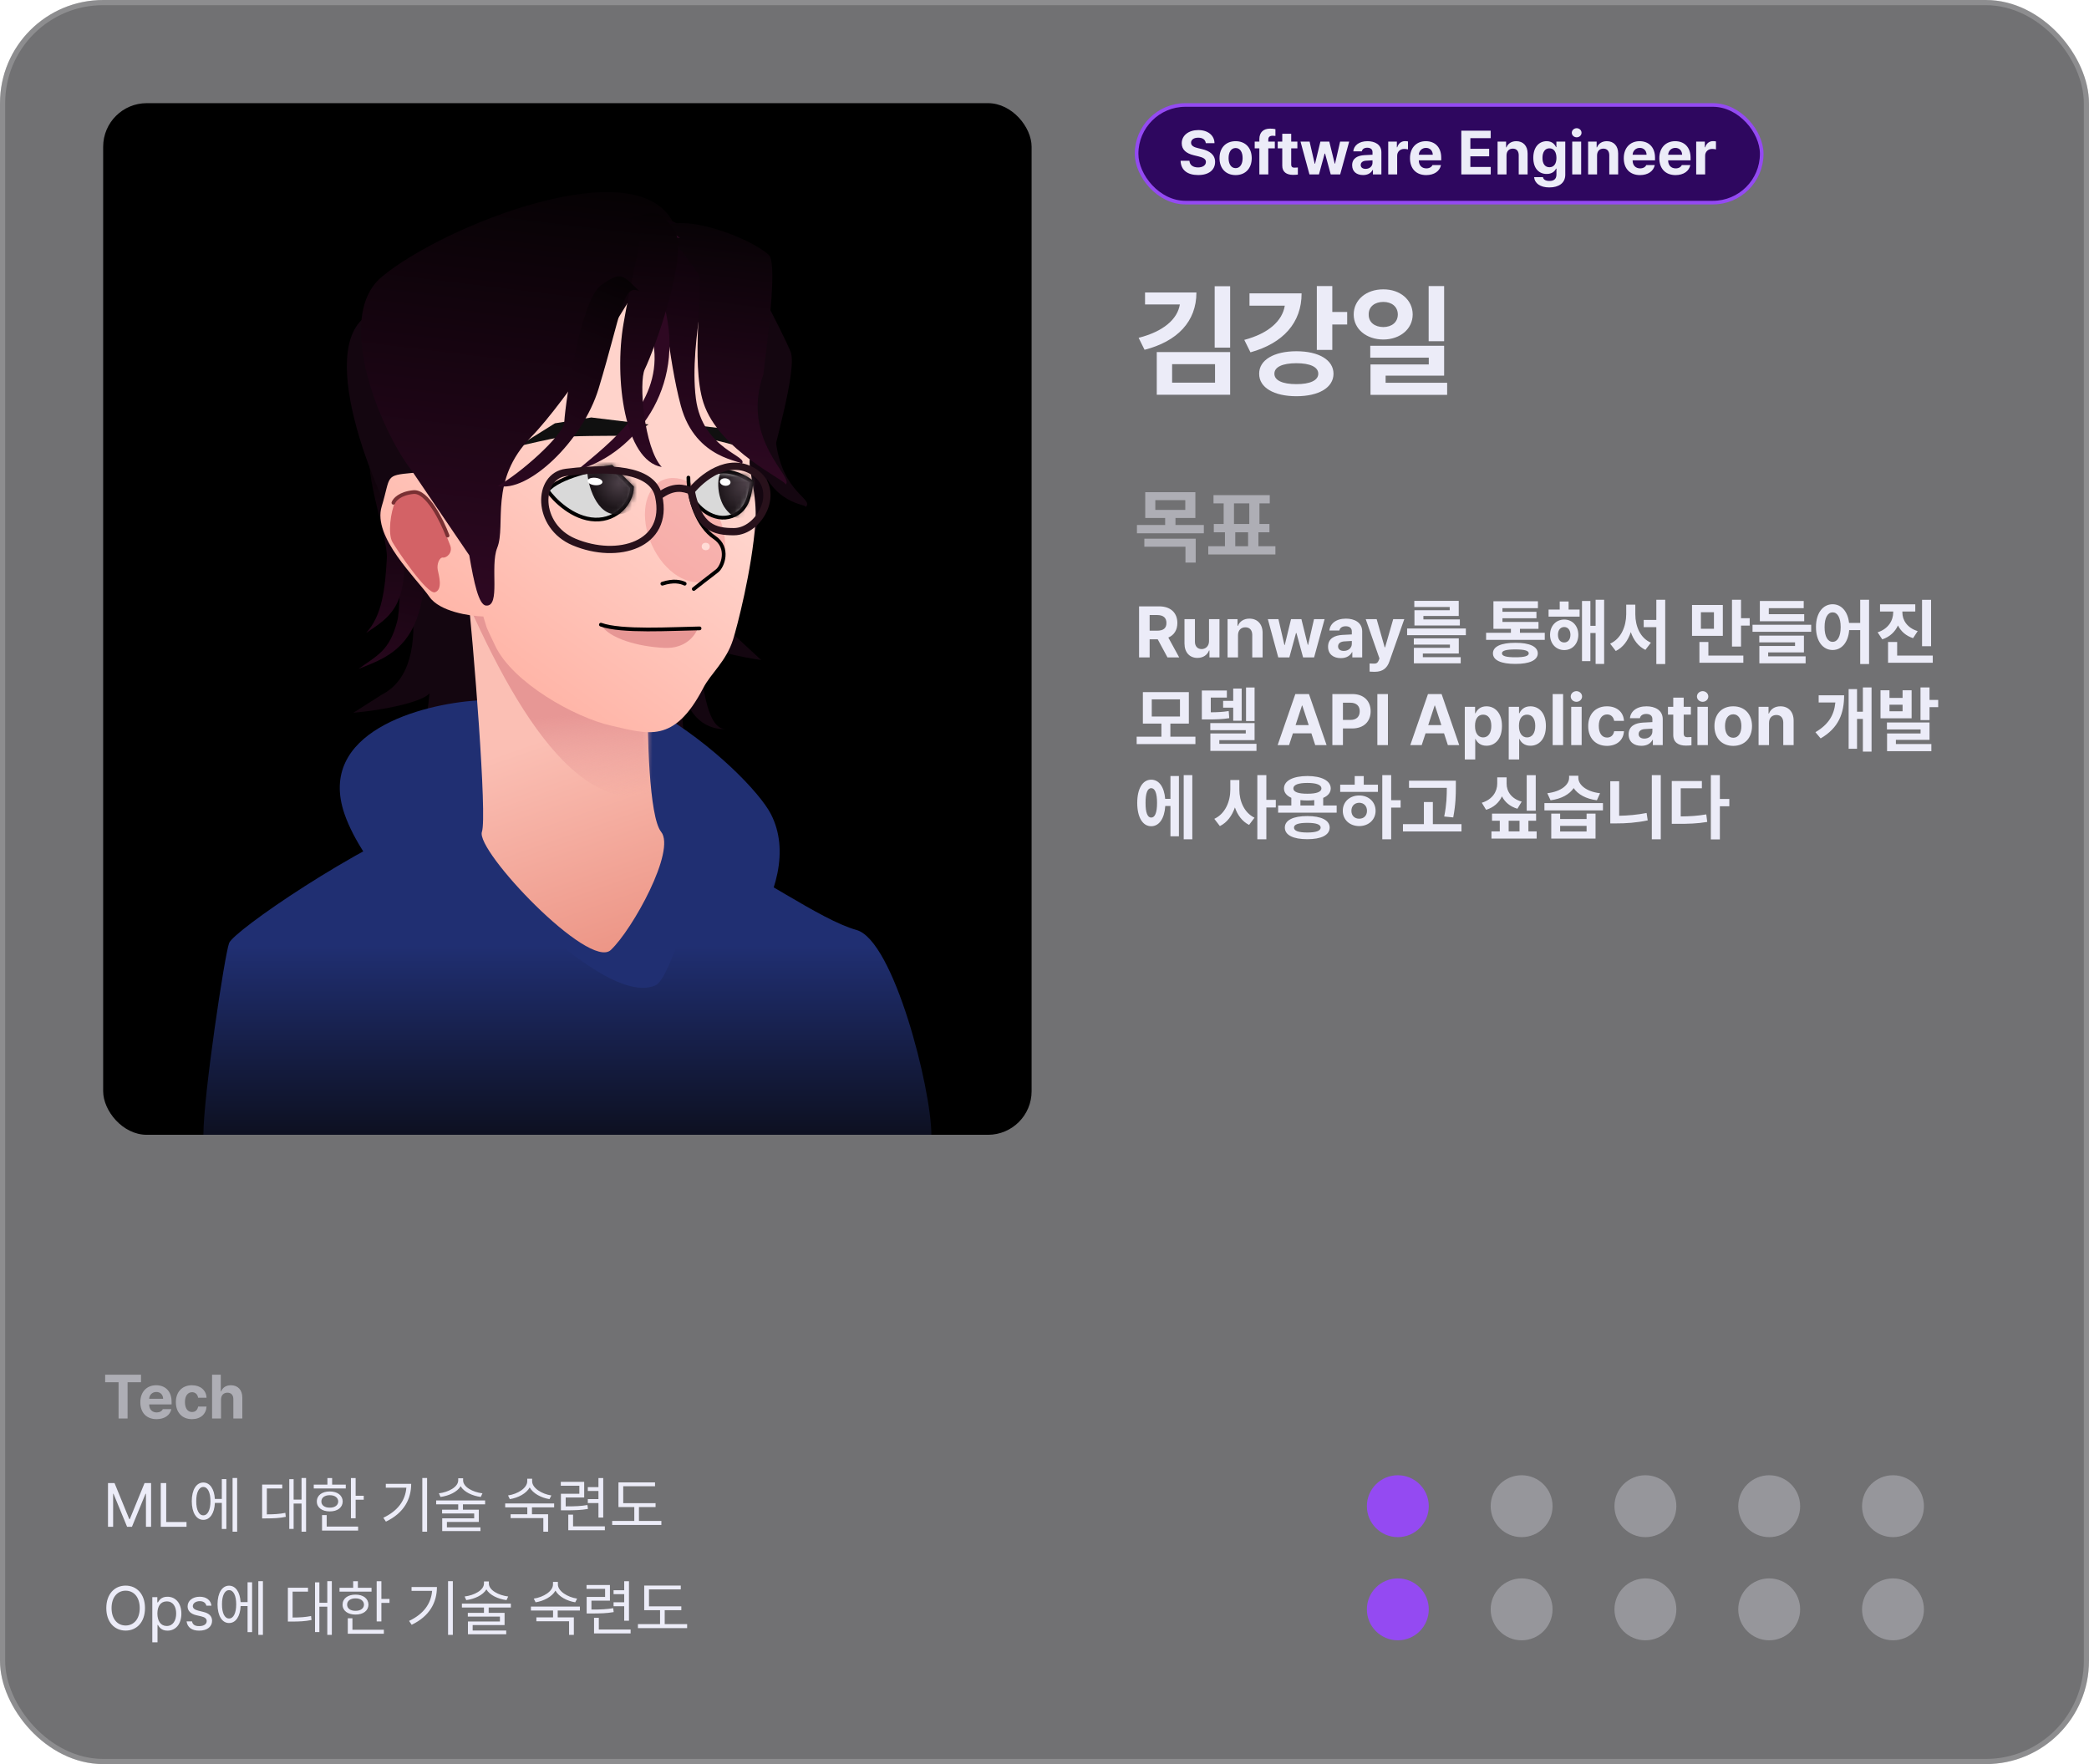 <svg width="405" height="342" viewBox="0 0 405 342" fill="none" xmlns="http://www.w3.org/2000/svg">
<g clip-path="url(#clip0_518_4557)">
<rect width="405" height="342" rx="20" fill="#131316" fill-opacity="0.6"/>
<rect x="20" y="20" width="180" height="200" rx="8.451" fill="black"/>
<path d="M140.724 86.089C138.559 96.195 135.96 117.852 142.89 123.627L147.582 127.959C143.793 127.417 136.654 125.98 135.47 124.225C135.726 127.761 136.276 141.61 140.724 141.314C138.438 141.554 133.575 140.303 132.42 133.373C132.179 136.381 132.058 142.83 133.503 144.562C135.309 146.728 126.283 139.509 125.922 135.899C125.633 133.012 127.005 98.842 127.727 82.118L140.724 86.089Z" fill="#140610"/>
<path d="M74.727 96.103C78.258 106.204 85.298 128.912 74.001 134.684L68.501 138.184C74.431 137.664 81.702 136.144 83.267 134.437C82.838 138.288 81.837 151.586 74.727 151.296C78.455 151.536 86.382 150.286 88.265 143.359C88.658 146.366 88.855 152.811 86.5 154.542C83.555 156.707 98.269 149.492 98.858 145.885C99.329 142.999 97.093 108.849 95.916 92.135L74.727 96.103Z" fill="#140610"/>
<path d="M66.797 157.819C61.311 141.937 81.596 136.523 92.424 135.801C113.358 120.28 145.205 149.532 149.455 157.82C156.674 171.899 139.349 192.111 127.076 200.774C114.804 209.437 73.655 177.671 66.797 157.819Z" fill="#202F72"/>
<path d="M93.432 161.257C94.47 158.348 91.808 125.038 90.51 113.159C93.626 117.523 115.291 132.044 125.571 134.347C125.463 142.105 125.831 158.348 128.168 161.257C131.09 164.893 122.649 180.166 118.429 184.166C114.209 188.167 92.133 164.893 93.432 161.257Z" fill="url(#paint0_linear_518_4557)"/>
<mask id="mask0_518_4557" style="mask-type:alpha" maskUnits="userSpaceOnUse" x="89" y="113" width="40" height="72">
<path d="M93.365 161.376C94.406 158.482 91.088 124.979 89.787 113.16C92.909 117.502 115.265 132.311 125.564 134.603C125.456 142.321 125.825 158.482 128.166 161.376C131.094 164.994 122.637 180.19 118.409 184.17C114.181 188.15 92.064 164.994 93.365 161.376Z" fill="#EB8682"/>
</mask>
<g mask="url(#mask0_518_4557)">
<path d="M131.656 151.517C114.331 163.067 99.893 138.427 89.064 113.16L148.26 145.019C144.65 146.584 135.684 148.832 131.656 151.517Z" fill="url(#paint1_linear_518_4557)"/>
</g>
<path d="M82.001 115.184C84.329 99.947 87.797 93.223 87.797 93.223C87.797 93.223 83.83 89.86 80.336 93.117C76.842 96.374 78.114 116.233 77.016 120.414C75.501 126.184 73.22 126.995 69.501 129.684C74.501 127.684 80.374 125.841 82.001 115.184Z" fill="url(#paint2_linear_518_4557)"/>
<path d="M78.359 106.843C77.601 91.448 79.659 84.168 79.659 84.168C79.659 84.168 75.102 81.663 72.327 85.552C69.552 89.44 75.243 103.867 75.001 108.183C74.666 114.139 74.109 119.306 71 122.683C75.501 119.726 78.889 117.611 78.359 106.843Z" fill="url(#paint3_linear_518_4557)"/>
<path d="M141.68 46.858C139.881 44.895 130.18 44.738 125.555 44.906C123.192 47.407 118.416 53.421 118.216 57.469C117.967 62.529 133.081 57.814 140.248 58.682C145.971 59.375 144.58 101.741 144.217 112.818L144.215 112.877C145.286 108.037 148.151 96.397 148.826 92.807C149.847 87.38 154.666 71.603 153.265 68.161C151.864 64.719 143.928 49.312 141.68 46.858Z" fill="#140610"/>
<path d="M98.056 94.754C104.692 87.995 110.758 75.931 112.962 70.744C119.717 73.016 131.927 74.495 126.722 62.23C120.216 46.899 82.238 51.833 70.501 61.683C61.112 69.563 74.423 100.248 80.512 108.015L94.501 118.683C95.033 117.293 96.339 116.143 95.93 112.312C95.419 107.523 89.761 103.202 98.056 94.754Z" fill="#140610"/>
<path d="M145.371 88.945C146.178 84.68 144.971 67.431 143.25 58.618C130.25 42.864 111.001 54.713 101.033 58.96C93.058 62.357 90.605 83.027 90.375 92.937C88.956 92.644 84.88 91.229 79.984 91.679C74.5 92.183 75.813 92.221 74 98.183C72.187 104.144 80.778 112.136 83.254 115.708C85.235 118.566 91.044 119.439 93.7 119.518C94.667 122.544 93.804 120.522 96 125.183C99.365 132.325 111.42 139.098 118.5 140.683C125.58 142.267 130.659 144.318 136.347 133.372C137.848 130.485 140.769 128.261 142.122 123.988C142.859 121.661 145.789 110.548 146.454 101.278C146.848 95.78 144.995 90.93 145.371 88.945Z" fill="url(#paint4_linear_518_4557)"/>
<g filter="url(#filter0_f_518_4557)">
<ellipse cx="132.817" cy="102.769" rx="7.056" ry="10.618" transform="rotate(-24.439 132.817 102.769)" fill="#E36A6F" fill-opacity="0.3"/>
</g>
<path d="M118.57 90.528L122.528 94.472C122.479 97.37 119.708 100.872 115.369 100.726C111.031 100.58 107.41 96.903 106.141 95.083C108.441 92.412 115.386 90.933 118.57 90.528Z" fill="#D9D9D9" stroke="black" stroke-width="0.722" stroke-linecap="round"/>
<mask id="mask1_518_4557" style="mask-type:alpha" maskUnits="userSpaceOnUse" x="105" y="90" width="18" height="12">
<path d="M118.57 90.528L122.528 94.473C122.479 97.371 119.708 100.873 115.369 100.727C111.031 100.581 107.41 96.904 106.141 95.084C108.441 92.413 115.386 90.934 118.57 90.528Z" fill="#D9D9D9" stroke="black" stroke-width="0.722" stroke-linecap="round"/>
</mask>
<g mask="url(#mask1_518_4557)">
<path d="M119.001 99.684C115.266 99.309 113.603 93.052 113.868 90.418C114.084 88.263 118.825 88.014 121.698 88.303C123.997 88.534 124.569 93.428 124.568 95.846C123.849 96.983 122.737 100.059 119.001 99.684Z" fill="url(#paint5_radial_518_4557)"/>
</g>
<ellipse cx="115.362" cy="93.343" rx="1.444" ry="0.722" transform="rotate(5.737 115.362 93.343)" fill="white"/>
<path d="M141.876 100.076C145.259 98.865 145.336 95.426 145.731 93.4C140.978 89.993 136.391 91.121 133.938 95.744C134.945 98.457 138.493 101.287 141.876 100.076Z" fill="#D9D9D9" stroke="black" stroke-width="0.722" stroke-linecap="round"/>
<mask id="mask2_518_4557" style="mask-type:alpha" maskUnits="userSpaceOnUse" x="132" y="91" width="15" height="11">
<path d="M134.375 92.191L133.066 94.367C134.073 97.081 136.934 102.205 140.316 100.993C143.699 99.782 145.334 95.426 145.729 93.4C143.017 91.456 137.03 91.784 134.375 92.191Z" fill="#D9D9D9" stroke="black" stroke-width="0.722" stroke-linecap="round"/>
</mask>
<g mask="url(#mask2_518_4557)">
<path d="M147.076 99.761C149.905 98.483 148.433 93.339 147.343 90.927C146.451 88.953 142.618 89.892 140.442 90.875C138.701 91.661 138.918 96.427 140.694 98.683C142.47 100.938 144.247 101.038 147.076 99.761Z" fill="url(#paint6_radial_518_4557)"/>
</g>
<path d="M122.201 84.495L125.742 82.28L114.633 80.934L107.588 82.065L100.507 86.496C102.378 86.061 106.565 85.114 108.348 84.801C110.131 84.488 118.326 84.467 122.201 84.495Z" fill="#101010"/>
<path d="M136.02 84.697L134.299 82.373L141.096 83.196L145.072 85.264L145.831 87.769C143.358 86.203 138.932 85.496 136.02 84.697Z" fill="#101010"/>
<path d="M103.002 84.683C109.637 77.924 122.753 57.921 124.957 52.734C131.712 55.006 135.98 55.983 130.775 43.718C124.269 28.387 85.738 43.833 74.001 53.683C64.612 61.563 73.829 83.604 79.918 91.371L90.981 107.655C91.888 112.983 92.816 117.288 94.229 117.401C97.123 117.632 94.951 109.821 96.395 106.211C98.183 101.74 94.707 93.132 103.002 84.683Z" fill="url(#paint7_linear_518_4557)"/>
<path d="M135.265 121.823C128.886 122.241 120.462 121.64 116.499 121.1C118.046 123.743 123.644 125.37 128.807 125.603C132.937 125.79 134.782 123.189 135.265 121.823Z" fill="#E79795"/>
<path d="M135.627 121.822C130.256 121.908 120.468 122.543 116.499 121.1" stroke="black" stroke-width="0.722" stroke-linecap="round"/>
<path d="M44.419 182.823C45.286 180.513 68.964 164.084 85.567 157.827L104.337 179.478C108.307 182.968 120.579 193.916 127.076 191.029C130.254 189.617 135.138 169.733 137.905 165.762C146.447 169.011 158.84 178.275 166.059 180.296C173.278 182.317 180.566 211.097 180.566 220H39.435C39.435 212.421 43.553 185.133 44.419 182.823Z" fill="url(#paint8_linear_518_4557)"/>
<path d="M140.82 59.842C141.341 55.542 136.773 51.231 134.423 49.614C138.527 45.748 141.818 51.6 145.369 55.302C146.874 56.871 148.99 74.228 150.423 85.631C151.697 95.764 158.005 96.723 156.158 98.324C156.709 97.597 149.381 98.324 146.501 87.683C144.105 78.828 140.584 61.795 140.82 59.842Z" fill="#140610"/>
<path d="M128.501 53.183C129.022 48.883 127.851 45.8 125.502 44.183C129.606 40.317 133.282 44.556 136.833 48.258C138.337 49.827 133.474 65.818 134.907 77.221C136.181 87.354 145.579 88.392 143.732 89.993C144.283 89.266 134.881 89.324 132.001 78.683C129.605 69.828 128.265 55.136 128.501 53.183Z" fill="url(#paint9_linear_518_4557)"/>
<path d="M135.39 53.099C132.478 49.179 130.44 45.808 128.072 44.35C132.112 41.005 145.452 46.108 149.05 49.419C150.574 50.822 149.264 62.449 147.99 72.597C143.517 85.344 154.125 92.565 152.304 93.948C152.843 93.316 139.396 87.462 136.367 78.051C133.847 70.22 136.481 54.568 135.39 53.099Z" fill="url(#paint10_linear_518_4557)"/>
<path d="M84.742 99.59C84.994 99.911 86.534 103.806 87.273 105.714C87.829 107.137 86.609 108.178 85.893 108.092C85.176 108.005 84.644 109.395 84.873 110.513C85.101 111.632 85.872 114.27 84.352 114.813C82.832 115.356 76.979 106.649 76.078 105.085C75.176 103.522 75.697 99.222 76.674 97.159C77.651 95.095 78.998 95.986 80.518 95.443C82.038 94.9 84.427 99.188 84.742 99.59Z" fill="#D36266"/>
<path d="M86.772 103.836C85.671 100.915 82.808 95.138 80.158 95.399C77.509 95.66 76.463 96.891 76.271 97.473" stroke="#793033" stroke-width="0.722" stroke-linecap="round"/>
<ellipse cx="140.603" cy="93.449" rx="1.025" ry="0.722" transform="rotate(6.904 140.603 93.449)" fill="white"/>
<path d="M129.127 60.691C126.32 47.844 129.474 45.626 131.834 46.154C129.186 44.016 126.602 43.43 124.333 47.154C122.065 50.879 126.419 63.494 126.828 67.684C127.885 78.524 118.502 85.656 112 91.07C121.75 88.544 132.636 76.751 129.127 60.691Z" fill="#2E0822"/>
<path d="M120.875 62.79C123.495 47.575 126.206 42.424 121.812 42.347C127.191 40.928 127.707 40.402 130.703 44.599C133.699 48.797 126.951 67.61 125 71.59C123.824 73.99 124.827 86.806 128.291 90.535C121.119 89.292 119.042 73.432 120.875 62.79Z" fill="url(#paint11_linear_518_4557)"/>
<path d="M116.059 75.324C120.523 60.571 120.715 54.919 123.925 56.434C120.628 53.206 120.475 52.542 116.554 55.271C112.634 58 109.652 77.507 109.398 81.822C109.246 84.424 100.564 92.048 96.501 94.183C102.206 95.642 112.938 85.642 116.059 75.324Z" fill="url(#paint12_linear_518_4557)"/>
<path d="M133.463 92.586C133.463 96.917 135.342 102.078 138.501 104.184C141.501 106.184 140.107 109.852 139.001 110.684C137.896 111.516 134.501 114.184 134.501 114.184" stroke="black" stroke-width="0.722" stroke-linecap="round"/>
<ellipse cx="136.825" cy="105.948" rx="0.784" ry="0.722" transform="rotate(3.197 136.825 105.948)" fill="#FFDCD6"/>
<path d="M132.742 113.16C132.02 112.8 130.576 112.438 128.41 113.16" stroke="black" stroke-width="0.722" stroke-linecap="round"/>
<path d="M127.699 96.212C126.726 91.79 120.789 90.218 109.788 91.575C104.077 92.279 103.923 101.977 111.287 105.075C119.755 108.637 129.77 105.628 127.699 96.212ZM127.699 96.212C130.569 94.004 132.593 94.621 134.001 95.184M134.001 95.184C135.879 92.836 141.225 88.207 146.288 91.575C151.509 95.048 147.288 103.075 142.288 103.075C138.612 103.075 135.395 102.376 134.001 95.184Z" stroke="#28111B" stroke-width="1.408"/>
<rect x="220.352" y="20.352" width="121.197" height="18.93" rx="9.465" fill="#2E075F"/>
<rect x="220.352" y="20.352" width="121.197" height="18.93" rx="9.465" stroke="#944AF2" stroke-width="0.704"/>
<path d="M233.771 27.759C233.701 27.085 233.168 26.692 232.307 26.692C231.416 26.692 230.918 27.102 230.912 27.665C230.906 28.28 231.539 28.556 232.271 28.72L233.033 28.907C234.486 29.241 235.57 29.98 235.576 31.392C235.57 32.944 234.363 33.94 232.295 33.935C230.244 33.94 228.938 32.991 228.885 31.169H230.596C230.654 32.024 231.334 32.458 232.271 32.458C233.197 32.458 233.795 32.024 233.795 31.392C233.795 30.811 233.268 30.542 232.342 30.314L231.416 30.091C229.986 29.739 229.107 29.024 229.107 27.782C229.102 26.241 230.461 25.216 232.318 25.216C234.199 25.216 235.436 26.259 235.459 27.759H233.771ZM239.549 33.946C237.627 33.94 236.426 32.622 236.432 30.653C236.426 28.69 237.627 27.372 239.549 27.372C241.477 27.372 242.672 28.69 242.678 30.653C242.672 32.622 241.477 33.94 239.549 33.946ZM238.189 30.653C238.189 31.767 238.652 32.593 239.561 32.599C240.445 32.593 240.914 31.767 240.908 30.653C240.914 29.534 240.445 28.696 239.561 28.696C238.652 28.696 238.189 29.534 238.189 30.653ZM247.154 27.454V28.755H245.889V33.817H244.154V28.755H243.252V27.454H244.154V26.974C244.154 25.632 244.963 24.935 246.24 24.935C246.633 24.935 246.967 24.97 247.271 25.04V26.352C247.02 26.329 246.838 26.323 246.744 26.317C246.188 26.323 245.889 26.534 245.889 27.067V27.454H247.154ZM251.525 27.454V28.755H250.33V31.86C250.324 32.37 250.576 32.493 250.928 32.505C251.104 32.505 251.408 32.487 251.619 32.47V33.841C251.432 33.87 251.121 33.905 250.693 33.899C249.439 33.905 248.584 33.343 248.596 32.106V28.755H247.717V27.454H248.596V25.931H250.33V27.454H251.525ZM253.869 33.817L252.135 27.454H253.893L254.889 31.755H254.947L255.99 27.454H257.713L258.768 31.731H258.826L259.811 27.454H261.568L259.822 33.817H257.994L256.893 29.774H256.811L255.709 33.817H253.869ZM262.143 32.036C262.148 30.618 263.285 30.155 264.51 30.079C264.967 30.05 265.822 30.009 266.092 29.997V29.481C266.086 28.948 265.723 28.644 265.072 28.638C264.48 28.644 264.111 28.907 264.018 29.341H262.365C262.471 28.239 263.432 27.372 265.119 27.372C266.508 27.372 267.82 27.993 267.814 29.528V33.817H266.174V32.938H266.127C265.816 33.524 265.207 33.94 264.264 33.935C263.045 33.94 262.148 33.296 262.143 32.036ZM263.807 31.989C263.807 32.476 264.199 32.733 264.756 32.739C265.547 32.733 266.098 32.218 266.092 31.544V31.081C265.828 31.093 265.084 31.134 264.791 31.157C264.188 31.21 263.807 31.497 263.807 31.989ZM269.139 33.817V27.454H270.814V28.556H270.885C271.113 27.776 271.705 27.36 272.42 27.36C272.596 27.36 272.818 27.384 272.971 27.419V28.966C272.807 28.913 272.473 28.872 272.232 28.872C271.447 28.872 270.867 29.417 270.873 30.196V33.817H269.139ZM276.498 33.946C274.547 33.94 273.352 32.681 273.357 30.665C273.352 28.702 274.564 27.372 276.428 27.372C278.098 27.372 279.416 28.427 279.416 30.595V31.087H275.068C275.068 32.048 275.637 32.64 276.533 32.645C277.125 32.64 277.547 32.382 277.717 32.001H279.369C279.123 33.179 278.068 33.94 276.498 33.946ZM275.068 29.997H277.775C277.77 29.224 277.236 28.667 276.463 28.673C275.666 28.667 275.104 29.265 275.068 29.997ZM283.307 33.817V25.333H289.002V26.786H285.064V28.849H288.709V30.302H285.064V32.364H289.014V33.817H283.307ZM292.072 30.138V33.817H290.338V27.454H291.99V28.567H292.061C292.348 27.835 293.027 27.372 293.971 27.372C295.301 27.372 296.168 28.28 296.162 29.763V33.817H294.439V30.067C294.434 29.282 294.012 28.814 293.291 28.814C292.57 28.814 292.072 29.3 292.072 30.138ZM300.369 36.337C298.611 36.337 297.527 35.546 297.428 34.345H299.139C299.232 34.855 299.713 35.083 300.404 35.083C301.207 35.083 301.746 34.737 301.752 33.852V32.692H301.67C301.441 33.208 300.879 33.73 299.854 33.724C298.418 33.73 297.264 32.716 297.264 30.595C297.264 28.444 298.447 27.372 299.854 27.372C300.92 27.372 301.436 28.005 301.67 28.52H301.74V27.454H303.463V33.888C303.457 35.511 302.18 36.337 300.369 36.337ZM299.045 30.618C299.039 31.72 299.514 32.417 300.393 32.423C301.26 32.417 301.752 31.749 301.752 30.618C301.752 29.487 301.266 28.755 300.393 28.755C299.508 28.755 299.039 29.523 299.045 30.618ZM304.811 33.817V27.454H306.545V33.817H304.811ZM304.729 25.743C304.729 25.251 305.156 24.858 305.678 24.852C306.193 24.858 306.621 25.251 306.615 25.743C306.621 26.224 306.193 26.622 305.678 26.622C305.156 26.622 304.729 26.224 304.729 25.743ZM309.627 30.138V33.817H307.893V27.454H309.545V28.567H309.615C309.902 27.835 310.582 27.372 311.525 27.372C312.855 27.372 313.723 28.28 313.717 29.763V33.817H311.994V30.067C311.988 29.282 311.566 28.814 310.846 28.814C310.125 28.814 309.627 29.3 309.627 30.138ZM317.947 33.946C315.996 33.94 314.801 32.681 314.807 30.665C314.801 28.702 316.014 27.372 317.877 27.372C319.547 27.372 320.865 28.427 320.865 30.595V31.087H316.518C316.518 32.048 317.086 32.64 317.982 32.645C318.574 32.64 318.996 32.382 319.166 32.001H320.818C320.572 33.179 319.518 33.94 317.947 33.946ZM316.518 29.997H319.225C319.219 29.224 318.686 28.667 317.912 28.673C317.115 28.667 316.553 29.265 316.518 29.997ZM324.838 33.946C322.887 33.94 321.691 32.681 321.697 30.665C321.691 28.702 322.904 27.372 324.768 27.372C326.438 27.372 327.756 28.427 327.756 30.595V31.087H323.408C323.408 32.048 323.977 32.64 324.873 32.645C325.465 32.64 325.887 32.382 326.057 32.001H327.709C327.463 33.179 326.408 33.94 324.838 33.946ZM323.408 29.997H326.115C326.109 29.224 325.576 28.667 324.803 28.673C324.006 28.667 323.443 29.265 323.408 29.997ZM328.846 33.817V27.454H330.521V28.556H330.592C330.82 27.776 331.412 27.36 332.127 27.36C332.303 27.36 332.525 27.384 332.678 27.419V28.966C332.514 28.913 332.18 28.872 331.939 28.872C331.154 28.872 330.574 29.417 330.58 30.196V33.817H328.846Z" fill="#ECECF8"/>
<path d="M231.953 56.704C231.953 62.329 228.273 66.173 221.898 67.814L220.75 65.493C225.555 64.263 228.273 61.895 228.742 59.024H221.992V56.704H231.953ZM224.266 76.532V68.259H238.492V76.532H224.266ZM227.242 74.189H235.562V70.603H227.242V74.189ZM235.492 67.392V55.485H238.492V67.392H235.492ZM258.297 55.462V60.477H261.18V62.915H258.297V67.837H255.297V55.462H258.297ZM241.234 65.892C245.934 64.649 248.617 62.212 249.086 59.259H242.242V56.868H252.344C252.355 62.552 248.781 66.536 242.43 68.306L241.234 65.892ZM244.117 72.454C244.094 69.782 247 68.095 251.336 68.095C255.684 68.095 258.52 69.782 258.531 72.454C258.52 75.149 255.684 76.814 251.336 76.814C247 76.814 244.094 75.149 244.117 72.454ZM247.07 72.454C247.059 73.743 248.652 74.481 251.336 74.47C253.984 74.481 255.578 73.743 255.578 72.454C255.578 71.142 253.984 70.415 251.336 70.415C248.652 70.415 247.059 71.142 247.07 72.454ZM268.188 56.095C271.434 56.083 273.871 58.122 273.883 60.97C273.871 63.794 271.434 65.81 268.188 65.821C264.895 65.81 262.445 63.794 262.445 60.97C262.445 58.122 264.895 56.083 268.188 56.095ZM265.352 60.97C265.328 62.493 266.535 63.395 268.188 63.407C269.805 63.395 270.988 62.493 271 60.97C270.988 59.435 269.805 58.532 268.188 58.532C266.547 58.532 265.328 59.435 265.352 60.97ZM265.656 69.337V67.04H279.977V72.829H268.633V74.212H280.562V76.556H265.703V70.649H277V69.337H265.656ZM276.977 66.149V55.462H279.977V66.149H276.977Z" fill="#ECECF8"/>
<path d="M231.75 95.415V100.415H227.891V101.774H233.391V103.384H220.422V101.774H225.891V100.415H222.031V95.415H231.75ZM221.859 105.993V104.431H231.812V109.071H229.828V105.993H221.859ZM223.984 98.853H229.797V96.962H223.984V98.853ZM247.266 105.899V107.493H234.25V105.899H237.484V103.196H235.328V101.587H237.234V97.587H235.266V95.993H246.172V97.587H244.172V101.587H246.109V103.196H243.969V105.899H247.266ZM239.234 101.587H242.203V97.587H239.234V101.587ZM239.484 105.899H241.969V103.196H239.484V105.899Z" fill="#ECECF8" fill-opacity="0.5"/>
<path d="M220.834 127.451V117.553H224.717C226.966 117.553 228.258 118.817 228.258 120.779C228.258 122.133 227.636 123.117 226.508 123.603L228.613 127.451H226.344L224.45 123.938H222.885V127.451H220.834ZM222.885 122.27H224.334C225.551 122.27 226.146 121.771 226.139 120.779C226.146 119.781 225.551 119.241 224.334 119.234H222.885V122.27ZM234.396 124.293V120.027H236.42V127.451H234.479V126.111H234.396C234.062 126.973 233.262 127.547 232.141 127.547C230.657 127.547 229.639 126.494 229.639 124.758V120.027H231.662V124.402C231.662 125.284 232.168 125.831 232.961 125.838C233.699 125.831 234.396 125.305 234.396 124.293ZM240.016 123.158V127.451H237.992V120.027H239.92V121.326H240.002C240.337 120.472 241.13 119.932 242.23 119.932C243.782 119.932 244.794 120.991 244.787 122.721V127.451H242.777V123.076C242.771 122.16 242.278 121.613 241.438 121.613C240.597 121.613 240.016 122.181 240.016 123.158ZM247.822 127.451L245.799 120.027H247.85L249.012 125.045H249.08L250.297 120.027H252.307L253.537 125.018H253.605L254.754 120.027H256.805L254.768 127.451H252.635L251.35 122.734H251.254L249.969 127.451H247.822ZM257.475 125.373C257.481 123.719 258.808 123.179 260.236 123.09C260.77 123.056 261.768 123.008 262.082 122.994V122.393C262.075 121.771 261.651 121.415 260.893 121.408C260.202 121.415 259.771 121.723 259.662 122.229H257.734C257.857 120.943 258.979 119.932 260.947 119.932C262.567 119.932 264.099 120.656 264.092 122.447V127.451H262.178V126.426H262.123C261.761 127.109 261.05 127.595 259.949 127.588C258.527 127.595 257.481 126.843 257.475 125.373ZM259.416 125.318C259.416 125.886 259.874 126.187 260.523 126.193C261.446 126.187 262.089 125.585 262.082 124.799V124.259C261.774 124.272 260.906 124.32 260.564 124.348C259.86 124.409 259.416 124.744 259.416 125.318ZM266.553 130.24C266.156 130.233 265.787 130.227 265.527 130.199V128.627C265.787 128.647 266.095 128.654 266.348 128.654C266.751 128.654 267.072 128.613 267.318 127.971L267.441 127.656L264.775 120.027H266.895L268.453 125.496H268.535L270.107 120.027H272.254L269.355 128.271C268.932 129.468 268.118 130.233 266.553 130.24ZM284.189 121.846V123.145H272.801V121.846H284.189ZM274.1 124.963V123.76H282.822V126.699H275.85V127.41H283.191V128.6H274.113V125.592H281.1V124.963H274.1ZM274.195 117.676V116.486H282.809V119.412H275.959V120.082H283.027V121.258H274.223V118.305H281.059V117.676H274.195ZM299.488 122.68V124.047H288.113V122.68H292.926V121.914H289.535V116.568H298.162V117.908H291.285V118.605H297.875V119.863H291.285V120.574H298.271V121.914H294.676V122.68H299.488ZM289.439 126.658C289.439 125.346 291.012 124.607 293.801 124.621C296.542 124.607 298.121 125.346 298.135 126.658C298.121 127.998 296.542 128.716 293.801 128.709C291.012 128.716 289.439 127.998 289.439 126.658ZM291.189 126.658C291.176 127.191 292.01 127.424 293.801 127.424C295.551 127.424 296.378 127.191 296.385 126.658C296.378 126.139 295.551 125.899 293.801 125.906C292.01 125.899 291.176 126.139 291.189 126.658ZM306.242 118.168V119.549H300.227V118.168H302.387V116.609H304.109V118.168H306.242ZM300.514 123.062C300.514 121.333 301.676 120.116 303.262 120.109C304.854 120.116 305.989 121.333 305.996 123.062C305.989 124.799 304.854 126.029 303.262 126.029C301.676 126.029 300.514 124.799 300.514 123.062ZM302.045 123.062C302.045 124.013 302.537 124.553 303.262 124.553C303.959 124.553 304.458 124.013 304.465 123.062C304.458 122.126 303.959 121.559 303.262 121.559C302.537 121.559 302.045 122.126 302.045 123.062ZM306.707 128.176V116.514H308.334V121.326H309.346V116.268H311V128.709H309.346V122.721H308.334V128.176H306.707ZM317.043 119.084C317.05 121.422 317.993 123.698 320.064 124.594L318.998 125.988C317.617 125.318 316.688 124.074 316.168 122.536C315.635 124.17 314.678 125.51 313.256 126.207L312.162 124.785C314.295 123.821 315.266 121.422 315.279 119.084V117.225H317.043V119.084ZM318.67 121.586V120.178H321.117V116.268H322.84V128.736H321.117V121.586H318.67ZM334.01 117.293V123.268H328.035V117.293H334.01ZM329.471 128.49V124.457H331.207V127.096H337.988V128.49H329.471ZM329.758 121.9H332.287V118.688H329.758V121.9ZM335.787 125.346V116.268H337.537V119.85H339.219V121.285H337.537V125.346H335.787ZM351.141 121.121V122.488H339.766V121.121H351.141ZM341.078 124.539V123.227H349.732V126.48H342.801V127.246H350.061V128.6H341.092V125.236H348.01V124.539H341.078ZM341.188 120.438V116.514H349.691V117.908H342.924V119.07H349.787V120.438H341.188ZM355.297 117.143C356.979 117.143 358.236 118.523 358.482 120.766H360.643V116.268H362.365V128.736H360.643V122.16H358.503C358.318 124.553 357.033 126.016 355.297 126.016C353.41 126.016 352.057 124.307 352.07 121.572C352.057 118.858 353.41 117.143 355.297 117.143ZM353.738 121.572C353.731 123.425 354.367 124.437 355.297 124.43C356.233 124.437 356.855 123.425 356.855 121.572C356.855 119.727 356.233 118.715 355.297 118.715C354.367 118.715 353.731 119.727 353.738 121.572ZM368.818 118.729C368.812 120.212 369.741 121.729 371.785 122.352L370.896 123.719C369.502 123.274 368.524 122.379 367.964 121.258C367.396 122.488 366.385 123.466 364.922 123.951L364.02 122.584C366.091 121.921 367.041 120.301 367.041 118.729V118.551H364.484V117.156H371.32V118.551H368.818V118.729ZM366.043 128.49V124.457H367.807V127.096H374.711V128.49H366.043ZM372.633 125.277V116.281H374.383V125.277H372.633ZM231.758 142.824V144.26H220.369V142.824H225.168V140.281H221.572V134.184H230.486V140.281H226.904V142.824H231.758ZM223.295 138.914H228.764V135.578H223.295V138.914ZM243.229 133.281V139.789H241.574V133.281H243.229ZM233.002 139.475V133.869H237.855V135.236H234.738V138.094C236.126 138.08 237.09 138.032 238.211 137.848L238.32 139.229C236.967 139.44 235.818 139.475 233.863 139.475H233.002ZM234.643 141.553V140.186H243.229V143.494H236.393V144.205H243.598V145.572H234.656V142.195H241.52V141.553H234.643ZM237.131 137.191V135.879H239.086V133.486H240.727V139.734H239.086V137.191H237.131ZM249.914 144.451H247.699L251.131 134.553H253.77L257.188 144.451H254.986L254.241 142.168H250.659L249.914 144.451ZM251.179 140.568H253.722L252.484 136.781H252.416L251.179 140.568ZM258.309 144.451V134.553H262.191C264.44 134.553 265.732 135.94 265.732 137.889C265.732 139.864 264.42 141.225 262.137 141.225H260.359V144.451H258.309ZM260.359 139.57H261.809C263.025 139.57 263.62 138.887 263.613 137.889C263.62 136.904 263.025 136.241 261.809 136.234H260.359V139.57ZM269.082 134.553V144.451H267.031V134.553H269.082ZM275.631 144.451H273.416L276.848 134.553H279.486L282.904 144.451H280.703L279.958 142.168H276.376L275.631 144.451ZM276.896 140.568H279.438L278.201 136.781H278.133L276.896 140.568ZM283.984 147.24V137.027H285.98V138.271H286.062C286.343 137.67 286.931 136.932 288.182 136.932C289.822 136.932 291.196 138.203 291.189 140.746C291.196 143.228 289.877 144.574 288.182 144.574C286.972 144.574 286.35 143.877 286.062 143.262H286.008V147.24H283.984ZM285.967 140.732C285.96 142.072 286.534 142.954 287.539 142.961C288.571 142.954 289.132 142.045 289.125 140.732C289.132 139.44 288.585 138.545 287.539 138.545C286.527 138.545 285.96 139.399 285.967 140.732ZM292.502 147.24V137.027H294.498V138.271H294.58C294.86 137.67 295.448 136.932 296.699 136.932C298.34 136.932 299.714 138.203 299.707 140.746C299.714 143.228 298.395 144.574 296.699 144.574C295.489 144.574 294.867 143.877 294.58 143.262H294.525V147.24H292.502ZM294.484 140.732C294.478 142.072 295.052 142.954 296.057 142.961C297.089 142.954 297.649 142.045 297.643 140.732C297.649 139.44 297.103 138.545 296.057 138.545C295.045 138.545 294.478 139.399 294.484 140.732ZM303.043 134.553V144.451H301.02V134.553H303.043ZM304.615 144.451V137.027H306.639V144.451H304.615ZM304.52 135.031C304.52 134.457 305.019 133.999 305.627 133.992C306.229 133.999 306.728 134.457 306.721 135.031C306.728 135.592 306.229 136.057 305.627 136.057C305.019 136.057 304.52 135.592 304.52 135.031ZM311.547 144.602C309.271 144.595 307.903 143.022 307.91 140.76C307.903 138.49 309.298 136.932 311.547 136.932C313.461 136.932 314.76 138.046 314.842 139.748H312.941C312.818 139.017 312.34 138.511 311.574 138.504C310.604 138.511 309.961 139.324 309.961 140.732C309.961 142.168 310.59 142.988 311.574 142.988C312.285 142.988 312.812 142.544 312.941 141.758H314.842C314.753 143.439 313.516 144.595 311.547 144.602ZM315.744 142.373C315.751 140.719 317.077 140.179 318.506 140.09C319.039 140.056 320.037 140.008 320.352 139.994V139.393C320.345 138.771 319.921 138.415 319.162 138.408C318.472 138.415 318.041 138.723 317.932 139.229H316.004C316.127 137.943 317.248 136.932 319.217 136.932C320.837 136.932 322.368 137.656 322.361 139.447V144.451H320.447V143.426H320.393C320.03 144.109 319.319 144.595 318.219 144.588C316.797 144.595 315.751 143.843 315.744 142.373ZM317.686 142.318C317.686 142.886 318.144 143.187 318.793 143.193C319.716 143.187 320.358 142.585 320.352 141.799V141.259C320.044 141.272 319.176 141.32 318.834 141.348C318.13 141.409 317.686 141.744 317.686 142.318ZM327.816 137.027V138.545H326.422V142.168C326.415 142.763 326.709 142.906 327.119 142.92C327.324 142.92 327.68 142.899 327.926 142.879V144.479C327.707 144.513 327.345 144.554 326.846 144.547C325.383 144.554 324.385 143.897 324.398 142.455V138.545H323.373V137.027H324.398V135.25H326.422V137.027H327.816ZM329.088 144.451V137.027H331.111V144.451H329.088ZM328.992 135.031C328.992 134.457 329.491 133.999 330.1 133.992C330.701 133.999 331.2 134.457 331.193 135.031C331.2 135.592 330.701 136.057 330.1 136.057C329.491 136.057 328.992 135.592 328.992 135.031ZM336.02 144.602C333.777 144.595 332.376 143.057 332.383 140.76C332.376 138.47 333.777 136.932 336.02 136.932C338.269 136.932 339.663 138.47 339.67 140.76C339.663 143.057 338.269 144.595 336.02 144.602ZM334.434 140.76C334.434 142.059 334.974 143.022 336.033 143.029C337.065 143.022 337.612 142.059 337.605 140.76C337.612 139.454 337.065 138.477 336.033 138.477C334.974 138.477 334.434 139.454 334.434 140.76ZM342.965 140.158V144.451H340.941V137.027H342.869V138.326H342.951C343.286 137.472 344.079 136.932 345.18 136.932C346.731 136.932 347.743 137.991 347.736 139.721V144.451H345.727V140.076C345.72 139.16 345.228 138.613 344.387 138.613C343.546 138.613 342.965 139.181 342.965 140.158ZM362.844 133.268V145.709H361.162V139.379H360.027V145.162H358.4V133.596H360.027V137.984H361.162V133.268H362.844ZM351.961 141.949C354.497 140.459 355.591 138.634 355.823 136.193H352.59V134.799H357.525C357.519 138.271 356.479 141.115 352.973 143.152L351.961 141.949ZM366.316 133.828V135.305H368.859V133.828H370.609V139.256H364.58V133.828H366.316ZM365.824 141.416V140.062H374.082V143.439H367.561V144.246H374.438V145.627H365.852V142.195H372.346V141.416H365.824ZM366.316 137.889H368.859V136.617H366.316V137.889ZM372.332 139.598V133.268H374.082V135.688H375.764V137.096H374.082V139.598H372.332ZM231.156 150.268V162.709H229.488V150.268H231.156ZM220.479 155.654C220.479 152.872 221.538 151.149 223.186 151.156C224.683 151.149 225.708 152.551 225.899 154.875H226.918V150.445H228.559V162.135H226.918V156.256H225.913C225.763 158.696 224.717 160.18 223.186 160.18C221.538 160.18 220.479 158.45 220.479 155.654ZM222.092 155.654C222.078 157.568 222.488 158.512 223.186 158.498C223.903 158.512 224.327 157.568 224.32 155.654C224.327 153.747 223.903 152.797 223.186 152.797C222.488 152.797 222.078 153.747 222.092 155.654ZM240.275 153.084C240.269 155.312 241.219 157.562 243.215 158.525L242.162 159.92C240.829 159.257 239.927 158.026 239.414 156.529C238.867 158.136 237.91 159.455 236.502 160.152L235.422 158.744C237.534 157.773 238.525 155.395 238.525 153.084V151.225H240.275V153.084ZM243.762 162.709V150.268H245.512V155.066H247.344V156.543H245.512V162.709H243.762ZM259.143 156.16V157.555H247.795V156.16H250.352V154.67C249.442 154.267 248.93 153.651 248.93 152.852C248.93 151.348 250.7 150.452 253.469 150.445C256.217 150.452 257.987 151.348 257.994 152.852C257.987 153.665 257.461 154.287 256.531 154.684V156.16H259.143ZM249.094 160.439C249.094 159.004 250.728 158.204 253.455 158.211C256.142 158.204 257.775 159.004 257.789 160.439C257.775 161.909 256.142 162.695 253.455 162.695C250.728 162.695 249.094 161.909 249.094 160.439ZM250.748 152.852C250.734 153.535 251.712 153.884 253.469 153.877C255.205 153.884 256.189 153.535 256.189 152.852C256.189 152.154 255.205 151.785 253.469 151.785C251.712 151.785 250.734 152.154 250.748 152.852ZM250.871 160.439C250.864 161.075 251.732 161.396 253.455 161.396C255.144 161.396 256.032 161.075 256.039 160.439C256.032 159.824 255.144 159.53 253.455 159.523C251.732 159.53 250.864 159.824 250.871 160.439ZM252.115 156.16H254.795V155.114C254.385 155.169 253.94 155.189 253.469 155.189C252.983 155.189 252.532 155.162 252.115 155.114V156.16ZM269.711 150.268V155.135H271.543V156.57H269.711V162.709H267.988V150.268H269.711ZM259.826 153.521V152.127H262.643V150.459H264.393V152.127H267.141V153.521H259.826ZM260.332 157.186C260.325 155.449 261.679 154.212 263.518 154.219C265.329 154.212 266.689 155.449 266.689 157.186C266.689 158.922 265.329 160.146 263.518 160.152C261.679 160.146 260.325 158.922 260.332 157.186ZM262 157.186C262 158.149 262.636 158.724 263.518 158.717C264.386 158.724 265.021 158.149 265.021 157.186C265.021 156.229 264.386 155.641 263.518 155.627C262.636 155.641 262 156.229 262 157.186ZM282.248 151.348V152.523C282.241 154.082 282.241 155.832 281.742 158.471L279.992 158.293C280.471 155.941 280.491 154.191 280.498 152.729H273.17V151.348H282.248ZM271.994 161.191V159.77H276.055V155.49H277.791V159.77H283.342V161.191H271.994ZM297.738 150.281V157.172H295.988V150.281H297.738ZM287.279 155.627C289.357 154.998 290.273 153.446 290.273 151.908V150.705H292.092V151.908C292.078 153.385 292.98 154.848 295.018 155.408L294.184 156.789C292.748 156.365 291.757 155.504 291.189 154.39C290.622 155.593 289.604 156.543 288.113 156.994L287.279 155.627ZM289.152 162.572V161.178H290.766V159.113H289.262V157.732H297.807V159.113H296.316V161.178H297.916V162.572H289.152ZM292.488 161.178H294.594V159.113H292.488V161.178ZM302.469 157.732V158.785H307.596V157.732H309.332V162.572H300.746V157.732H302.469ZM299.42 157.104V155.695H310.768V157.104H299.42ZM299.98 153.781C302.756 153.446 304.191 152.093 304.205 150.814V150.391H305.996V150.814C305.996 152.059 307.425 153.467 310.207 153.781L309.592 155.148C307.452 154.875 305.894 153.986 305.094 152.783C304.287 153.986 302.729 154.875 300.609 155.148L299.98 153.781ZM302.469 161.205H307.596V160.111H302.469V161.205ZM321.979 150.268V162.709H320.242V150.268H321.979ZM312.189 159.633V151.457H313.912V158.149C315.594 158.122 317.398 157.965 319.23 157.609L319.449 159.045C317.269 159.503 315.204 159.64 313.283 159.633H312.189ZM333.436 150.268V154.889H335.268V156.311H333.436V162.736H331.686V150.268H333.436ZM324.111 159.715V151.416H329.949V152.824H325.848V158.279C327.652 158.266 329.143 158.17 330.797 157.883L330.988 159.346C329.054 159.674 327.358 159.722 325.164 159.715H324.111Z" fill="#ECECF8"/>
<path d="M20.387 267.969V266.516H27.336V267.969H24.734V275H22.988V267.969H20.387ZM30.348 275.129C28.396 275.123 27.201 273.863 27.207 271.848C27.201 269.885 28.414 268.555 30.277 268.555C31.947 268.555 33.266 269.609 33.266 271.777V272.27H28.918C28.918 273.23 29.486 273.822 30.383 273.828C30.975 273.822 31.396 273.564 31.566 273.184H33.219C32.973 274.361 31.918 275.123 30.348 275.129ZM28.918 271.18H31.625C31.619 270.406 31.086 269.85 30.312 269.855C29.516 269.85 28.953 270.447 28.918 271.18ZM37.215 275.129C35.264 275.123 34.092 273.775 34.098 271.836C34.092 269.891 35.287 268.555 37.215 268.555C38.855 268.555 39.969 269.51 40.039 270.969H38.41C38.305 270.342 37.895 269.908 37.238 269.902C36.406 269.908 35.855 270.605 35.855 271.812C35.855 273.043 36.395 273.746 37.238 273.746C37.848 273.746 38.299 273.365 38.41 272.691H40.039C39.963 274.133 38.902 275.123 37.215 275.129ZM42.852 271.32V275H41.117V266.516H42.805V269.75H42.875C43.168 269.006 43.807 268.555 44.773 268.555C46.103 268.555 46.977 269.451 46.977 270.945V275H45.242V271.25C45.242 270.459 44.82 269.996 44.094 269.996C43.361 269.996 42.852 270.482 42.852 271.32Z" fill="#ECECF8" fill-opacity="0.5"/>
<path d="M20.938 287.516H22.203L25.062 294.5H25.168L28.027 287.516H29.293V296H28.297V289.59H28.215L25.578 296H24.641L22.004 289.59H21.934V296H20.938V287.516ZM31.168 296V287.516H32.223V295.062H36.16V296H31.168ZM45.98 286.531V296.949H45.09V286.531H45.98ZM37.18 291.031C37.185 288.816 38.065 287.416 39.418 287.41C40.684 287.416 41.539 288.635 41.656 290.598H43.004V286.754H43.883V296.422H43.004V291.359H41.662C41.574 293.387 40.701 294.658 39.418 294.652C38.065 294.658 37.185 293.246 37.18 291.031ZM38.047 291.031C38.035 292.719 38.574 293.785 39.418 293.773C40.268 293.785 40.807 292.719 40.801 291.031C40.807 289.338 40.268 288.277 39.418 288.277C38.574 288.277 38.035 289.338 38.047 291.031ZM59.34 286.531V296.949H58.461V291.488H56.926V296.41H56.082V286.766H56.926V290.727H58.461V286.531H59.34ZM50.82 294.371V287.809H54.723V288.57H51.734V293.586C53.17 293.58 54.16 293.527 55.32 293.293L55.402 294.066C54.148 294.324 53.088 294.365 51.488 294.371H50.82ZM68.949 286.543V289.977H70.519V290.75H68.949V294.348H68.035V286.543H68.949ZM60.828 288.57V287.82H63.477V286.543H64.391V287.82H67.039V288.57H60.828ZM61.426 291.09C61.42 289.906 62.428 289.145 63.934 289.145C65.422 289.145 66.43 289.906 66.441 291.09C66.43 292.262 65.422 293.018 63.934 293.012C62.428 293.018 61.42 292.262 61.426 291.09ZM62.305 291.09C62.299 291.822 62.949 292.297 63.934 292.285C64.906 292.297 65.562 291.822 65.574 291.09C65.562 290.346 64.906 289.865 63.934 289.871C62.949 289.865 62.299 290.346 62.305 291.09ZM62.434 296.727V293.727H63.336V295.953H69.43V296.727H62.434ZM82.801 286.531V296.949H81.875V286.531H82.801ZM74.316 294.242C77.135 292.906 78.576 290.908 78.781 288.418H74.797V287.668H79.719C79.707 290.662 78.312 293.316 74.82 294.992L74.316 294.242ZM89.785 286.988C89.779 288.283 91.66 289.279 93.535 289.508L93.207 290.211C91.566 289.988 89.961 289.256 89.305 288.131C88.637 289.256 87.025 289.988 85.402 290.211L85.086 289.508C86.955 289.279 88.836 288.283 88.836 286.988V286.59H89.785V286.988ZM84.559 291.641V290.891H94.051V291.641H89.75V292.684H92.832V295.051H86.644V296.105H93.148V296.832H85.731V294.359H91.93V293.41H85.707V292.684H88.836V291.641H84.559ZM103.168 287.164C103.162 288.482 105.061 289.654 106.895 289.918L106.531 290.633C104.938 290.381 103.355 289.549 102.693 288.371C102.031 289.555 100.443 290.381 98.844 290.633L98.492 289.918C100.338 289.654 102.219 288.506 102.219 287.164V286.672H103.168V287.164ZM97.941 292.227V291.465H107.434V292.227H103.133V293.562H106.262V296.949H105.336V294.312H98.996V293.562H102.23V292.227H97.941ZM113.258 287.281V290.316H109.672V292.039C111.576 292.039 112.625 291.992 113.891 291.77L113.984 292.531C112.625 292.766 111.535 292.801 109.496 292.801H108.746V289.59H112.32V288.031H108.723V287.281H113.258ZM110.176 296.668V293.645H111.102V295.906H117.266V296.668H110.176ZM113.961 291.395V290.633H116.023V289.051H113.961V288.301H116.023V286.543H116.949V294.207H116.023V291.395H113.961ZM127.098 291.418V292.168H123.875V294.863H128.223V295.637H118.684V294.863H122.973V292.168H119.902V287.387H126.992V288.137H120.828V291.418H127.098Z" fill="#ECECF8"/>
<circle cx="271" cy="292" r="6" fill="#944AF2"/>
<circle cx="295" cy="292" r="6" fill="#ECECF8" fill-opacity="0.3"/>
<circle cx="319" cy="292" r="6" fill="#ECECF8" fill-opacity="0.3"/>
<circle cx="343" cy="292" r="6" fill="#ECECF8" fill-opacity="0.3"/>
<circle cx="367" cy="292" r="6" fill="#ECECF8" fill-opacity="0.3"/>
<path d="M28.109 311.758C28.115 314.441 26.533 316.117 24.359 316.117C22.18 316.117 20.604 314.441 20.609 311.758C20.604 309.074 22.18 307.398 24.359 307.398C26.533 307.398 28.115 309.074 28.109 311.758ZM21.629 311.758C21.635 313.943 22.824 315.127 24.359 315.133C25.895 315.127 27.084 313.943 27.09 311.758C27.084 309.566 25.895 308.383 24.359 308.383C22.824 308.383 21.635 309.566 21.629 311.758ZM29.527 318.391V309.637H30.5V310.645H30.617C30.834 310.305 31.221 309.555 32.457 309.555C34.057 309.555 35.164 310.82 35.164 312.836C35.164 314.857 34.057 316.135 32.469 316.129C31.256 316.135 30.834 315.379 30.617 315.027H30.535V318.391H29.527ZM30.512 312.812C30.518 314.242 31.156 315.227 32.328 315.227C33.535 315.227 34.156 314.166 34.156 312.812C34.156 311.482 33.553 310.457 32.328 310.457C31.139 310.457 30.518 311.4 30.512 312.812ZM40.016 311.289C39.875 310.762 39.471 310.416 38.727 310.41C37.941 310.416 37.385 310.838 37.379 311.371C37.385 311.793 37.725 312.08 38.469 312.262L39.418 312.496C40.555 312.766 41.111 313.334 41.117 314.219C41.111 315.32 40.215 316.135 38.621 316.129C37.191 316.135 36.342 315.496 36.172 314.336H37.227C37.344 314.957 37.795 315.256 38.598 315.25C39.506 315.256 40.074 314.875 40.074 314.277C40.074 313.826 39.752 313.533 39.031 313.363L38.07 313.141C36.963 312.883 36.371 312.279 36.371 311.43C36.371 310.34 37.326 309.555 38.727 309.555C40.045 309.555 40.871 310.258 41 311.289H40.016ZM50.973 306.531V316.949H50.082V306.531H50.973ZM42.172 311.031C42.178 308.816 43.057 307.416 44.41 307.41C45.676 307.416 46.531 308.635 46.648 310.598H47.996V306.754H48.875V316.422H47.996V311.359H46.654C46.566 313.387 45.693 314.658 44.41 314.652C43.057 314.658 42.178 313.246 42.172 311.031ZM43.039 311.031C43.027 312.719 43.566 313.785 44.41 313.773C45.26 313.785 45.799 312.719 45.793 311.031C45.799 309.338 45.26 308.277 44.41 308.277C43.566 308.277 43.027 309.338 43.039 311.031ZM64.332 306.531V316.949H63.453V311.488H61.918V316.41H61.074V306.766H61.918V310.727H63.453V306.531H64.332ZM55.812 314.371V307.809H59.715V308.57H56.727V313.586C58.162 313.58 59.152 313.527 60.312 313.293L60.395 314.066C59.141 314.324 58.08 314.365 56.48 314.371H55.812ZM73.941 306.543V309.977H75.512V310.75H73.941V314.348H73.027V306.543H73.941ZM65.82 308.57V307.82H68.469V306.543H69.383V307.82H72.031V308.57H65.82ZM66.418 311.09C66.412 309.906 67.42 309.145 68.926 309.145C70.414 309.145 71.422 309.906 71.434 311.09C71.422 312.262 70.414 313.018 68.926 313.012C67.42 313.018 66.412 312.262 66.418 311.09ZM67.297 311.09C67.291 311.822 67.941 312.297 68.926 312.285C69.898 312.297 70.555 311.822 70.566 311.09C70.555 310.346 69.898 309.865 68.926 309.871C67.941 309.865 67.291 310.346 67.297 311.09ZM67.426 316.727V313.727H68.328V315.953H74.422V316.727H67.426ZM87.793 306.531V316.949H86.867V306.531H87.793ZM79.309 314.242C82.127 312.906 83.568 310.908 83.773 308.418H79.789V307.668H84.711C84.699 310.662 83.305 313.316 79.812 314.992L79.309 314.242ZM94.777 306.988C94.772 308.283 96.652 309.279 98.527 309.508L98.199 310.211C96.559 309.988 94.953 309.256 94.297 308.131C93.629 309.256 92.018 309.988 90.394 310.211L90.078 309.508C91.947 309.279 93.828 308.283 93.828 306.988V306.59H94.777V306.988ZM89.551 311.641V310.891H99.043V311.641H94.742V312.684H97.824V315.051H91.637V316.105H98.141V316.832H90.723V314.359H96.922V313.41H90.699V312.684H93.828V311.641H89.551ZM108.16 307.164C108.154 308.482 110.053 309.654 111.887 309.918L111.523 310.633C109.93 310.381 108.348 309.549 107.686 308.371C107.023 309.555 105.436 310.381 103.836 310.633L103.484 309.918C105.33 309.654 107.211 308.506 107.211 307.164V306.672H108.16V307.164ZM102.934 312.227V311.465H112.426V312.227H108.125V313.562H111.254V316.949H110.328V314.312H103.988V313.562H107.223V312.227H102.934ZM118.25 307.281V310.316H114.664V312.039C116.568 312.039 117.617 311.992 118.883 311.77L118.977 312.531C117.617 312.766 116.527 312.801 114.488 312.801H113.738V309.59H117.312V308.031H113.715V307.281H118.25ZM115.168 316.668V313.645H116.094V315.906H122.258V316.668H115.168ZM118.953 311.395V310.633H121.016V309.051H118.953V308.301H121.016V306.543H121.941V314.207H121.016V311.395H118.953ZM132.09 311.418V312.168H128.867V314.863H133.215V315.637H123.676V314.863H127.965V312.168H124.895V307.387H131.984V308.137H125.82V311.418H132.09Z" fill="#ECECF8"/>
<circle cx="271" cy="312" r="6" fill="#944AF2"/>
<circle cx="295" cy="312" r="6" fill="#ECECF8" fill-opacity="0.3"/>
<circle cx="319" cy="312" r="6" fill="#ECECF8" fill-opacity="0.3"/>
<circle cx="343" cy="312" r="6" fill="#ECECF8" fill-opacity="0.3"/>
<circle cx="367" cy="312" r="6" fill="#ECECF8" fill-opacity="0.3"/>
</g>
<rect x="0.5" y="0.5" width="404" height="341" rx="19.5" stroke="white" stroke-opacity="0.2"/>
<defs>
<filter id="filter0_f_518_4557" x="121.033" y="88.669" width="23.566" height="28.201" filterUnits="userSpaceOnUse" color-interpolation-filters="sRGB">
<feFlood flood-opacity="0" result="BackgroundImageFix"/>
<feBlend mode="normal" in="SourceGraphic" in2="BackgroundImageFix" result="shape"/>
<feGaussianBlur stdDeviation="2" result="effect1_foregroundBlur_518_4557"/>
</filter>
<linearGradient id="paint0_linear_518_4557" x1="101.001" y1="144.683" x2="117.501" y2="192.183" gradientUnits="userSpaceOnUse">
<stop stop-color="#FBBFB4"/>
<stop offset="1" stop-color="#EA8F7F"/>
</linearGradient>
<linearGradient id="paint1_linear_518_4557" x1="120" y1="137.684" x2="121.5" y2="154.184" gradientUnits="userSpaceOnUse">
<stop stop-color="#E79795"/>
<stop offset="1" stop-color="#E79795" stop-opacity="0"/>
</linearGradient>
<linearGradient id="paint2_linear_518_4557" x1="84.155" y1="90.948" x2="72.945" y2="138.623" gradientUnits="userSpaceOnUse">
<stop stop-color="#060204"/>
<stop offset="1" stop-color="#2E0822"/>
</linearGradient>
<linearGradient id="paint3_linear_518_4557" x1="75.637" y1="82.665" x2="74.157" y2="131.618" gradientUnits="userSpaceOnUse">
<stop stop-color="#060204"/>
<stop offset="1" stop-color="#2E0822"/>
</linearGradient>
<linearGradient id="paint4_linear_518_4557" x1="137" y1="99.183" x2="105.902" y2="141.806" gradientUnits="userSpaceOnUse">
<stop stop-color="#FFD3CB"/>
<stop offset="1" stop-color="#FFB2A4"/>
</linearGradient>
<radialGradient id="paint5_radial_518_4557" cx="0" cy="0" r="1" gradientUnits="userSpaceOnUse" gradientTransform="translate(120.001 93.684) rotate(135) scale(4.95 5.115)">
<stop stop-color="#4B3F47"/>
<stop offset="1" stop-color="#1C1519"/>
</radialGradient>
<radialGradient id="paint6_radial_518_4557" cx="0" cy="0" r="1" gradientUnits="userSpaceOnUse" gradientTransform="translate(144.501 93.684) rotate(114.444) scale(6.042 5.247)">
<stop stop-color="#4B3F47"/>
<stop offset="1" stop-color="#1C1519"/>
</radialGradient>
<linearGradient id="paint7_linear_518_4557" x1="104.098" y1="36.029" x2="94.244" y2="117.403" gradientUnits="userSpaceOnUse">
<stop stop-color="#060204"/>
<stop offset="1" stop-color="#2E0822"/>
</linearGradient>
<linearGradient id="paint8_linear_518_4557" x1="110.001" y1="157.827" x2="110.001" y2="220" gradientUnits="userSpaceOnUse">
<stop offset="0.411" stop-color="#202F72"/>
<stop offset="1" stop-color="#0D1021"/>
</linearGradient>
<linearGradient id="paint9_linear_518_4557" x1="137.798" y1="42.389" x2="132.203" y2="88.597" gradientUnits="userSpaceOnUse">
<stop stop-color="#090207"/>
<stop offset="1" stop-color="#2E0822"/>
</linearGradient>
<linearGradient id="paint10_linear_518_4557" x1="143.255" y1="44.497" x2="137.484" y2="92.153" gradientUnits="userSpaceOnUse">
<stop stop-color="#080306"/>
<stop offset="1" stop-color="#2E0822"/>
</linearGradient>
<linearGradient id="paint11_linear_518_4557" x1="126.937" y1="41.333" x2="123.4" y2="90.181" gradientUnits="userSpaceOnUse">
<stop stop-color="#060204"/>
<stop offset="1" stop-color="#2E0822"/>
</linearGradient>
<linearGradient id="paint12_linear_518_4557" x1="120.642" y1="53.666" x2="102.787" y2="99.27" gradientUnits="userSpaceOnUse">
<stop stop-color="#060204"/>
<stop offset="1" stop-color="#2E0822"/>
</linearGradient>
<clipPath id="clip0_518_4557">
<rect width="405" height="342" rx="20" fill="white"/>
</clipPath>
</defs>
</svg>
